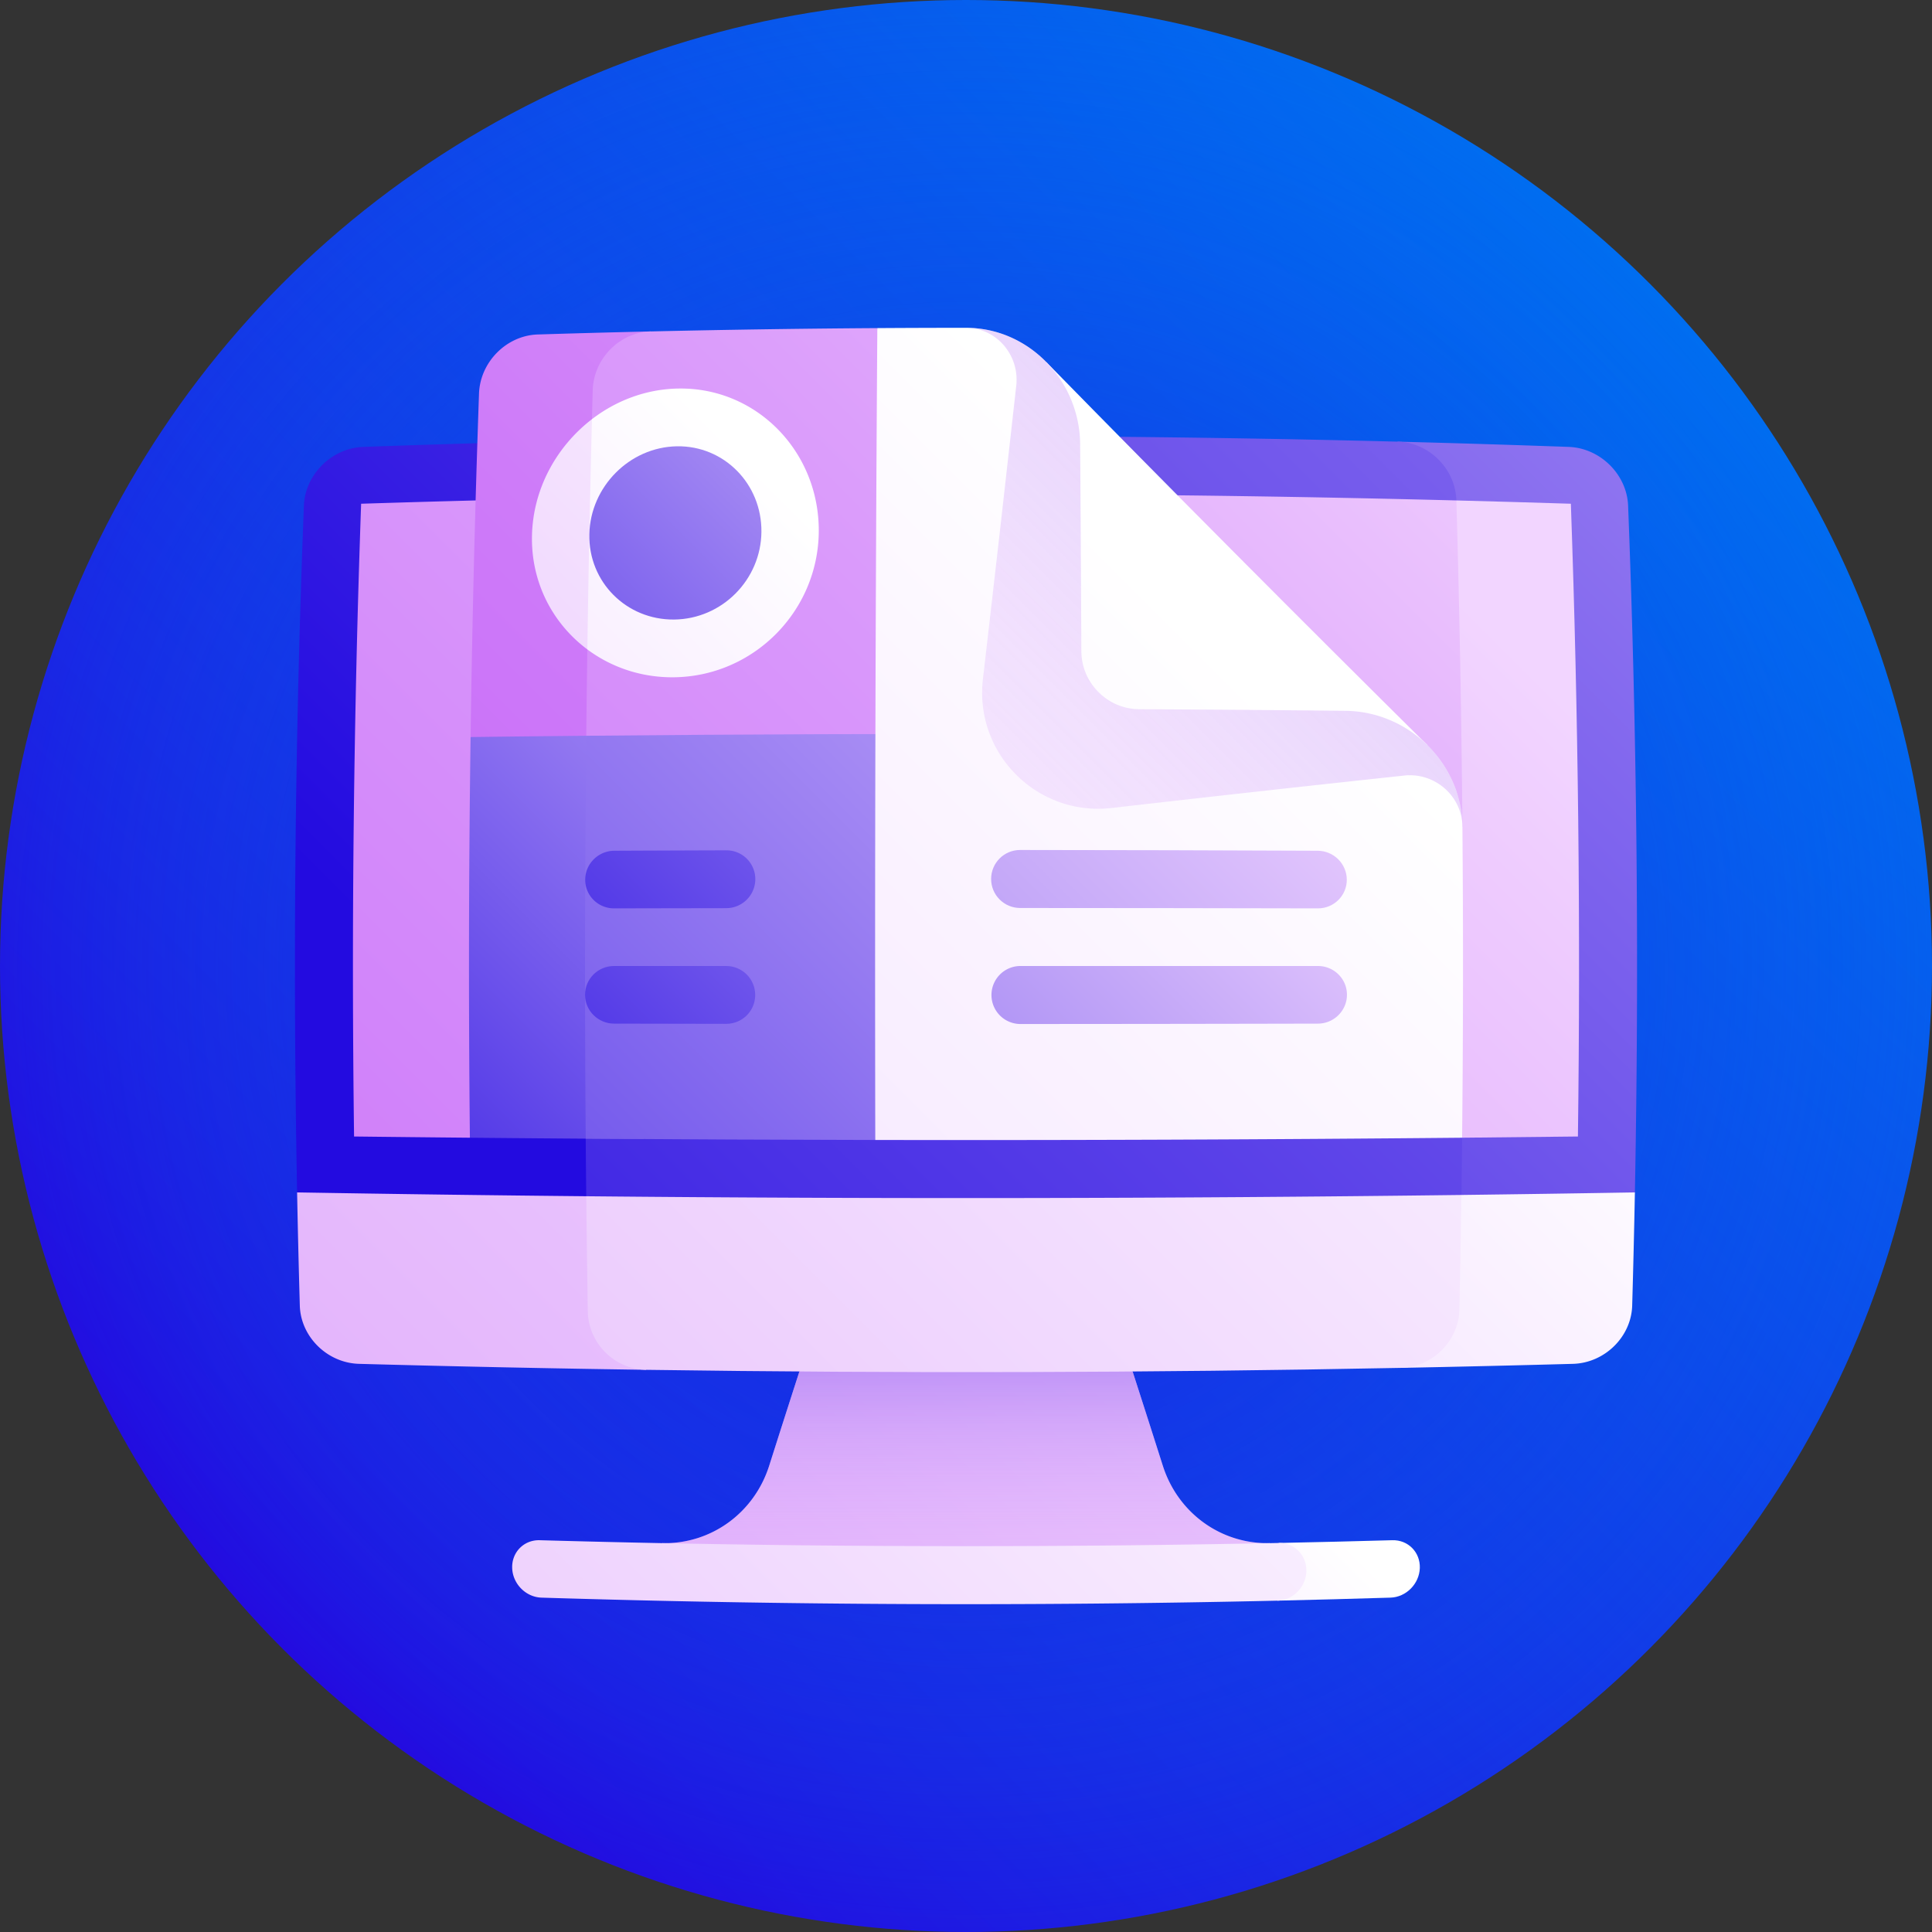 <svg xmlns="http://www.w3.org/2000/svg" version="1.1" xmlns:xlink="http://www.w3.org/1999/xlink"
    xmlns:svgjs="http://svgjs.com/svgjs" width="512" height="512" x="0" y="0" viewBox="0 0 512 512"
    style="enable-background:new 0 0 512 512" xml:space="preserve" class="">
    <rect x="0" y="0" width="512" height="512" fill="#333333" stroke="none"/>
    <g>
        <linearGradient id="e" x1="74.981" x2="437.02" y1="437.019" y2="74.98" gradientUnits="userSpaceOnUse">
            <stop offset="0" stop-color="#230be0"></stop>
            <stop offset="1" stop-color="#006df0"></stop>
        </linearGradient>
        <radialGradient id="f" cx="256.001" cy="256" r="256" gradientUnits="userSpaceOnUse">
            <stop offset="0" stop-color="#230be0"></stop>
            <stop offset="1" stop-color="#006df0" stop-opacity="0"></stop>
        </radialGradient>
        <linearGradient id="a">
            <stop offset="0" stop-color="#006df0"></stop>
            <stop offset=".187" stop-color="#e1adfc"></stop>
            <stop offset=".511" stop-color="#ebc9fd"></stop>
            <stop offset=".932" stop-color="#fcf7ff"></stop>
            <stop offset="1" stop-color="#fff"></stop>
        </linearGradient>
        <linearGradient xlink:href="#a" id="g" x1="76.071" x2="536.247" y1="588.035" y2="127.859"
            gradientUnits="userSpaceOnUse"></linearGradient>
        <linearGradient id="b">
            <stop offset="0" stop-color="#006df0" stop-opacity="0"></stop>
            <stop offset=".142" stop-color="#d99ffb" stop-opacity=".142"></stop>
            <stop offset=".289" stop-color="#cc95f9" stop-opacity=".289"></stop>
            <stop offset=".438" stop-color="#b884f6" stop-opacity=".438"></stop>
            <stop offset=".589" stop-color="#9b6cf2" stop-opacity=".589"></stop>
            <stop offset=".741" stop-color="#754eec" stop-opacity=".741"></stop>
            <stop offset=".892" stop-color="#4829e6" stop-opacity=".892"></stop>
            <stop offset="1" stop-color="#230be0"></stop>
        </linearGradient>
        <linearGradient xlink:href="#b" id="h" x1="256" x2="256" y1="431.47" y2="309.158"
            gradientUnits="userSpaceOnUse"></linearGradient>
        <linearGradient xlink:href="#a" id="i" x1="-33.996" x2="419.958" y1="498.501" y2="44.548"
            gradientUnits="userSpaceOnUse"></linearGradient>
        <linearGradient xlink:href="#a" id="j" x1="34.144" x2="438.625" y1="687.441" y2="282.96"
            gradientUnits="userSpaceOnUse"></linearGradient>
        <linearGradient xlink:href="#a" id="k" x1="-93.787" x2="438.826" y1="684.546" y2="151.933"
            gradientUnits="userSpaceOnUse"></linearGradient>
        <linearGradient xlink:href="#a" id="l" x1="123.228" x2="359.656" y1="648.091" y2="411.663"
            gradientUnits="userSpaceOnUse"></linearGradient>
        <linearGradient xlink:href="#a" id="m" x1="-76.479" x2="366.398" y1="733.328" y2="290.451"
            gradientUnits="userSpaceOnUse"></linearGradient>
        <linearGradient id="c">
            <stop offset="0" stop-color="#230be0"></stop>
            <stop offset="1" stop-color="#f2d5ff"></stop>
        </linearGradient>
        <linearGradient xlink:href="#c" id="n" x1="95.573" x2="822.502" y1="244.954" y2="-481.975"
            gradientUnits="userSpaceOnUse"></linearGradient>
        <linearGradient xlink:href="#c" id="o" x1="124.864" x2="773.789" y1="493.48" y2="-155.446"
            gradientUnits="userSpaceOnUse"></linearGradient>
        <linearGradient xlink:href="#c" id="p" x1="44.082" x2="847.981" y1="448.957" y2="-354.942"
            gradientUnits="userSpaceOnUse"></linearGradient>
        <linearGradient id="d">
            <stop offset="0" stop-color="#c96ff8"></stop>
            <stop offset=".179" stop-color="#ce7bf9"></stop>
            <stop offset=".501" stop-color="#da9afb"></stop>
            <stop offset=".924" stop-color="#eecbfe"></stop>
            <stop offset="1" stop-color="#f2d5ff"></stop>
        </linearGradient>
        <linearGradient xlink:href="#d" id="q" x1="-56.187" x2="420.876" y1="383.804" y2="-93.259"
            gradientUnits="userSpaceOnUse"></linearGradient>
        <linearGradient xlink:href="#d" id="r" x1="8.368" x2="424.01" y1="610.599" y2="194.957"
            gradientUnits="userSpaceOnUse"></linearGradient>
        <linearGradient xlink:href="#d" id="s" x1="84.009" x2="388.655" y1="363.471" y2="58.826"
            gradientUnits="userSpaceOnUse"></linearGradient>
        <linearGradient xlink:href="#d" id="t" x1="91.839" x2="473.289" y1="218.695" y2="-162.755"
            gradientUnits="userSpaceOnUse"></linearGradient>
        <linearGradient xlink:href="#a" id="u" x1="-389.246" x2="312.132" y1="863.785" y2="162.407"
            gradientUnits="userSpaceOnUse"></linearGradient>
        <linearGradient xlink:href="#d" id="v" x1="18.896" x2="435.654" y1="360.934" y2="-55.824"
            gradientUnits="userSpaceOnUse"></linearGradient>
        <linearGradient xlink:href="#c" id="w" x1="55.043" x2="281.721" y1="341.191" y2="114.512"
            gradientUnits="userSpaceOnUse"></linearGradient>
        <linearGradient xlink:href="#c" id="x" x1="-6.762" x2="379.702" y1="448.965" y2="62.502"
            gradientUnits="userSpaceOnUse"></linearGradient>
        <linearGradient xlink:href="#a" id="y" x1="-93.374" x2="255.507" y1="390.992" y2="42.112"
            gradientUnits="userSpaceOnUse"></linearGradient>
        <linearGradient xlink:href="#a" id="z" x1="-147.843" x2="198.976" y1="468.65" y2="121.831"
            gradientUnits="userSpaceOnUse"></linearGradient>
        <linearGradient xlink:href="#c" id="A" x1="69.004" x2="277.175" y1="251.331" y2="43.16"
            gradientUnits="userSpaceOnUse"></linearGradient>
        <linearGradient xlink:href="#a" id="B" x1="-372.32" x2="336.709" y1="876.536" y2="167.507"
            gradientUnits="userSpaceOnUse"></linearGradient>
        <linearGradient xlink:href="#b" id="C" x1="176.651" x2="603.342" y1="298.108" y2="-128.583"
            gradientUnits="userSpaceOnUse"></linearGradient>
        <linearGradient xlink:href="#c" id="D" x1="112.77" x2="330.869" y1="297.927" y2="79.828"
            gradientUnits="userSpaceOnUse"></linearGradient>
        <linearGradient xlink:href="#c" id="E" x1="111.925" x2="329.27" y1="329.329" y2="111.984"
            gradientUnits="userSpaceOnUse"></linearGradient>
        <linearGradient xlink:href="#c" id="F" x1="13.141" x2="364.643" y1="529.66" y2="178.158"
            gradientUnits="userSpaceOnUse"></linearGradient>
        <linearGradient xlink:href="#c" id="G" x1="100.159" x2="365.807" y1="473.285" y2="207.636"
            gradientUnits="userSpaceOnUse"></linearGradient>
        <circle cx="256" cy="256" r="256" fill="url(#e)" data-original="url(#e)"></circle>
        <circle cx="256" cy="256" r="256" fill="url(#f)" data-original="url(#f)"></circle>
        <path fill="url(#g)"
            d="M308.158 388.437a5992.937 5992.937 0 0 0-8.011-24.977c-14.632-10.124-29.359-20.335-44.147-30.585-14.788 10.25-29.515 20.461-44.147 30.585a5708.838 5708.838 0 0 0-8.011 24.977c-3.983 12.489-15.352 20.777-28.312 20.513-.001 0 .168 7.647.17 7.647a3838.617 3838.617 0 0 0 160.601 0c.058-2.549.115-5.098.17-7.647-12.96.265-24.33-8.025-28.313-20.513z"
            data-original="url(#g)"></path>
        <path fill="url(#h)"
            d="M308.158 388.437a5992.937 5992.937 0 0 0-8.011-24.977c-14.632-10.124-29.359-20.335-44.147-30.585-14.788 10.25-29.515 20.461-44.147 30.585a5708.838 5708.838 0 0 0-8.011 24.977c-3.983 12.489-15.352 20.777-28.312 20.513-.001 0 .168 7.647.17 7.647a3838.617 3838.617 0 0 0 160.601 0c.058-2.549.115-5.098.17-7.647-12.96.265-24.33-8.025-28.313-20.513z"
            data-original="url(#h)"></path>
        <path fill="url(#i)"
            d="M170.482 286.576c-30.679 10.067-61.286 19.942-91.745 29.424.191 10 .43 20 .717 30 .241 8.277 7.287 15.198 15.689 15.434a5909.75 5909.75 0 0 0 76.116 1.583c-.404-25.48-.663-50.96-.777-76.441z"
            data-original="url(#i)"></path>
        <path fill="url(#j)"
            d="M372.244 286.429a4935.087 4935.087 0 0 1-1.055 76.073c15.223-.297 30.446-.653 45.669-1.067 8.402-.235 15.448-7.157 15.689-15.434.287-10 .526-20 .717-30-20.243-9.655-40.599-19.542-61.02-29.572z"
            data-original="url(#j)"></path>
        <path fill="url(#k)"
            d="M386.757 347.016c.425-20.226.708-40.451.85-60.677-77.496.485-154.992.541-232.487.17.109 20.339.326 40.678.651 61.017.139 8.421 7.085 15.368 15.488 15.492 66.644.957 133.287.785 199.931-.515 8.401-.17 15.387-7.115 15.567-15.487z"
            data-original="url(#k)"></path>
        <path fill="url(#l)"
            d="M368.988 408.173c-10.043.28-20.087.523-30.13.729-.114 5.097-.233 10.193-.358 15.29 10-.226 20-.493 30-.802 4.14-.13 7.621-3.642 7.767-7.837.145-4.195-3.117-7.495-7.279-7.38z"
            data-original="url(#l)"></path>
        <path fill="url(#m)"
            d="M346.2 416.378c.109-4.215-3.18-7.561-7.342-7.476a4049.194 4049.194 0 0 1-195.846-.729c-4.161-.115-7.424 3.185-7.278 7.381.145 4.194 3.626 7.707 7.767 7.837 65 2.004 130 2.271 195 .802 4.139-.094 7.589-3.596 7.699-7.815z"
            data-original="url(#m)"></path>
        <path fill="url(#n)"
            d="M96.269 118.433c-8.342.305-15.408 7.289-15.735 15.567a3139.645 3139.645 0 0 0-1.798 182c25.542.432 51.085.771 76.627 1.017l15.205-15.152a6771.518 6771.518 0 0 1 1.284-185.496 4464.702 4464.702 0 0 0-75.583 2.064z"
            data-original="url(#n)"></path>
        <path fill="url(#o)"
            d="M415.731 118.433a4486.833 4486.833 0 0 0-45.349-1.393 4937.806 4937.806 0 0 1 1.745 184.603c5.069 5.03 10.124 10.041 15.161 15.034 15.325-.192 30.651-.418 45.976-.677 1.16-60.667.561-121.333-1.798-182-.327-8.277-7.393-15.262-15.735-15.567z"
            data-original="url(#o)"></path>
        <path fill="url(#p)"
            d="M370.381 117.041a4463.283 4463.283 0 0 0-198.53-.672c-8.342.161-15.28 7.144-15.468 15.565a5718.498 5718.498 0 0 0-1.021 185.083c77.308.743 154.616.629 231.925-.339.859-61.352.415-122.703-1.331-184.054-.243-8.372-7.232-15.366-15.575-15.583z"
            data-original="url(#p)"></path>
        <path fill="url(#q)"
            d="M95.704 133.495a3465.096 3465.096 0 0 0-1.872 167.691c10.231.118 20.463.226 30.694.322 30.103-56.007 61.717-113.184 92.537-170.408a5053.89 5053.89 0 0 0-121.359 2.395z"
            data-original="url(#q)"></path>
        <path fill="url(#r)"
            d="M385.956 132.623c-19.425 27.627-39.499 55.731-59.837 84.064 20.608 28.508 41.187 56.865 61.354 84.82 10.231-.096 20.463-.203 30.694-.322.729-55.897.105-111.794-1.872-167.691-10.112-.32-20.225-.611-30.339-.871z"
            data-original="url(#r)"></path>
        <path fill="url(#s)"
            d="M156.384 131.933c75.895 27.472 153.46 57.744 231.172 87.155a4336.498 4336.498 0 0 0-1.599-86.465 5048.978 5048.978 0 0 0-229.573-.69z"
            data-original="url(#s)"></path>
        <path fill="url(#t)"
            d="M172.5 87.83c-10 .229-20 .499-30 .81-8.277.262-15.258 7.295-15.558 15.667a4338.88 4338.88 0 0 0-2.23 91.016 9798.266 9798.266 0 0 1 45.769 30.101c.208-45.865.88-91.729 2.019-137.594z"
            data-original="url(#t)"></path>
        <path fill="url(#u)"
            d="M277.268 95.94c-1.718 35.603-3.564 71.215-5.481 106.832 35.538-1.926 71.056-3.69 106.552-5.241-33.969-33.64-67.953-67.769-101.071-101.591z"
            data-original="url(#u)"></path>
        <path fill="url(#v)"
            d="M232.5 86.951c-20 .129-40 .422-60 .88-8.277.193-15.196 7.207-15.427 15.628a5721.277 5721.277 0 0 0-1.954 122.033c41.65-.2 83.299-.276 124.949-.228-16.104-46.123-32.222-92.31-47.568-138.313z"
            data-original="url(#v)"></path>
        <path fill="url(#w)"
            d="M170.482 225.424a8655.405 8655.405 0 0 1-15.118-30.44c-10.217.098-20.434.211-30.651.339-.496 35.395-.558 70.79-.186 106.185 15.347.144 30.694.262 46.041.356-.173-25.48-.201-50.96-.086-76.44z"
            data-original="url(#w)"></path>
        <path fill="url(#x)"
            d="M155.363 194.983c-.38 35.593-.427 71.186-.142 106.779 25.578.184 51.157.298 76.736.342 15.961-35.832 32.138-71.755 48.054-107.577-41.55-.095-83.099.057-124.648.456z"
            data-original="url(#x)"></path>
        <path fill="url(#y)"
            d="M140.982 141.891c-.292 12.44 5.491 23.373 14.672 30.212a9407.555 9407.555 0 0 0 30.93-30.977 19638.046 19638.046 0 0 1-29.709-30.041c-9.339 7.175-15.603 18.367-15.893 30.806z"
            data-original="url(#y)"></path>
        <path fill="url(#z)"
            d="M179.67 102.969c-8.478.16-16.366 3.182-22.796 8.116a5695.898 5695.898 0 0 0-1.221 61.018c6.315 4.703 14.229 7.46 22.839 7.382 21.142-.186 38.35-17.446 38.492-38.659.128-21.209-16.553-38.264-37.314-37.857z"
            data-original="url(#z)"></path>
        <path fill="url(#A)"
            d="M201.784 140.955c-.128 12.713-10.465 23.091-23.119 23.227-12.652.133-22.746-9.959-22.483-22.588.264-12.627 10.675-23.102 23.19-23.322 12.516-.215 22.537 9.971 22.412 22.683z"
            data-original="url(#A)"></path>
        <path fill="url(#B)"
            d="M378.34 197.531c-5.618-5.562-13.321-9.067-21.777-9.157a9471.81 9471.81 0 0 0-54.62-.424c-8.461-.04-15.341-6.94-15.375-15.426-.08-18.266-.186-36.532-.319-54.798a31.452 31.452 0 0 0-8.98-21.786c-5.478-5.592-12.986-9.065-21.268-9.065-7.833 0-15.667.025-23.5.076-.498 71.718-.68 143.436-.544 215.154 51.839.089 103.678-.11 155.517-.597.288-27.473.316-54.947.082-82.42-.072-8.377-3.599-15.993-9.216-21.557z"
            data-original="url(#B)"></path>
        <path fill="url(#C)"
            d="M378.34 197.531c-5.618-5.562-13.321-9.067-21.777-9.157a9471.81 9471.81 0 0 0-54.62-.424c-8.461-.04-15.341-6.94-15.375-15.426-.08-18.266-.186-36.532-.319-54.798a31.452 31.452 0 0 0-8.98-21.786c-5.478-5.592-12.986-9.065-21.268-9.065 7.98 0 14.212 7.168 13.318 15.293a16773.082 16773.082 0 0 1-8.833 77.805c-2.294 19.713 14.384 36.407 34.072 34.155 25.895-2.96 51.772-5.841 77.625-8.6 8.101-.861 15.302 5.488 15.372 13.56-.071-8.377-3.598-15.993-9.215-21.557z"
            data-original="url(#C)"></path>
        <path fill="url(#D)"
            d="M192.463 240.673c-9.906.015-19.813.033-29.719.055-4.245.007-7.677-3.397-7.661-7.609.017-4.21 3.475-7.644 7.717-7.662a21004 21004 0 0 1 29.701-.111 7.628 7.628 0 0 1 7.662 7.647c-.009 4.236-3.455 7.674-7.7 7.68z"
            data-original="url(#D)"></path>
        <path fill="url(#E)"
            d="M192.463 271.327c-9.906-.015-19.813-.033-29.719-.055-4.245-.01-7.696-3.434-7.701-7.645-.006-4.213 3.437-7.625 7.682-7.627h29.725c4.246-.001 7.687 3.433 7.69 7.669.003 4.235-3.432 7.665-7.677 7.658z"
            data-original="url(#E)"></path>
        <path fill="url(#F)"
            d="M349.256 240.728c-26.303-.058-52.606-.092-78.909-.101-4.245-.001-7.687-3.444-7.688-7.689s3.437-7.687 7.679-7.683c26.287.018 52.574.085 78.861.202 4.242.02 7.7 3.452 7.717 7.662.018 4.21-3.415 7.617-7.66 7.609z"
            data-original="url(#F)"></path>
        <path fill="url(#G)"
            d="M349.256 271.272c-26.303.058-52.606.092-78.909.101A7.687 7.687 0 0 1 270.35 256h78.925c4.246.002 7.688 3.415 7.682 7.627-.005 4.211-3.456 7.636-7.701 7.645z"
            data-original="url(#G)"></path>
    </g>
</svg>